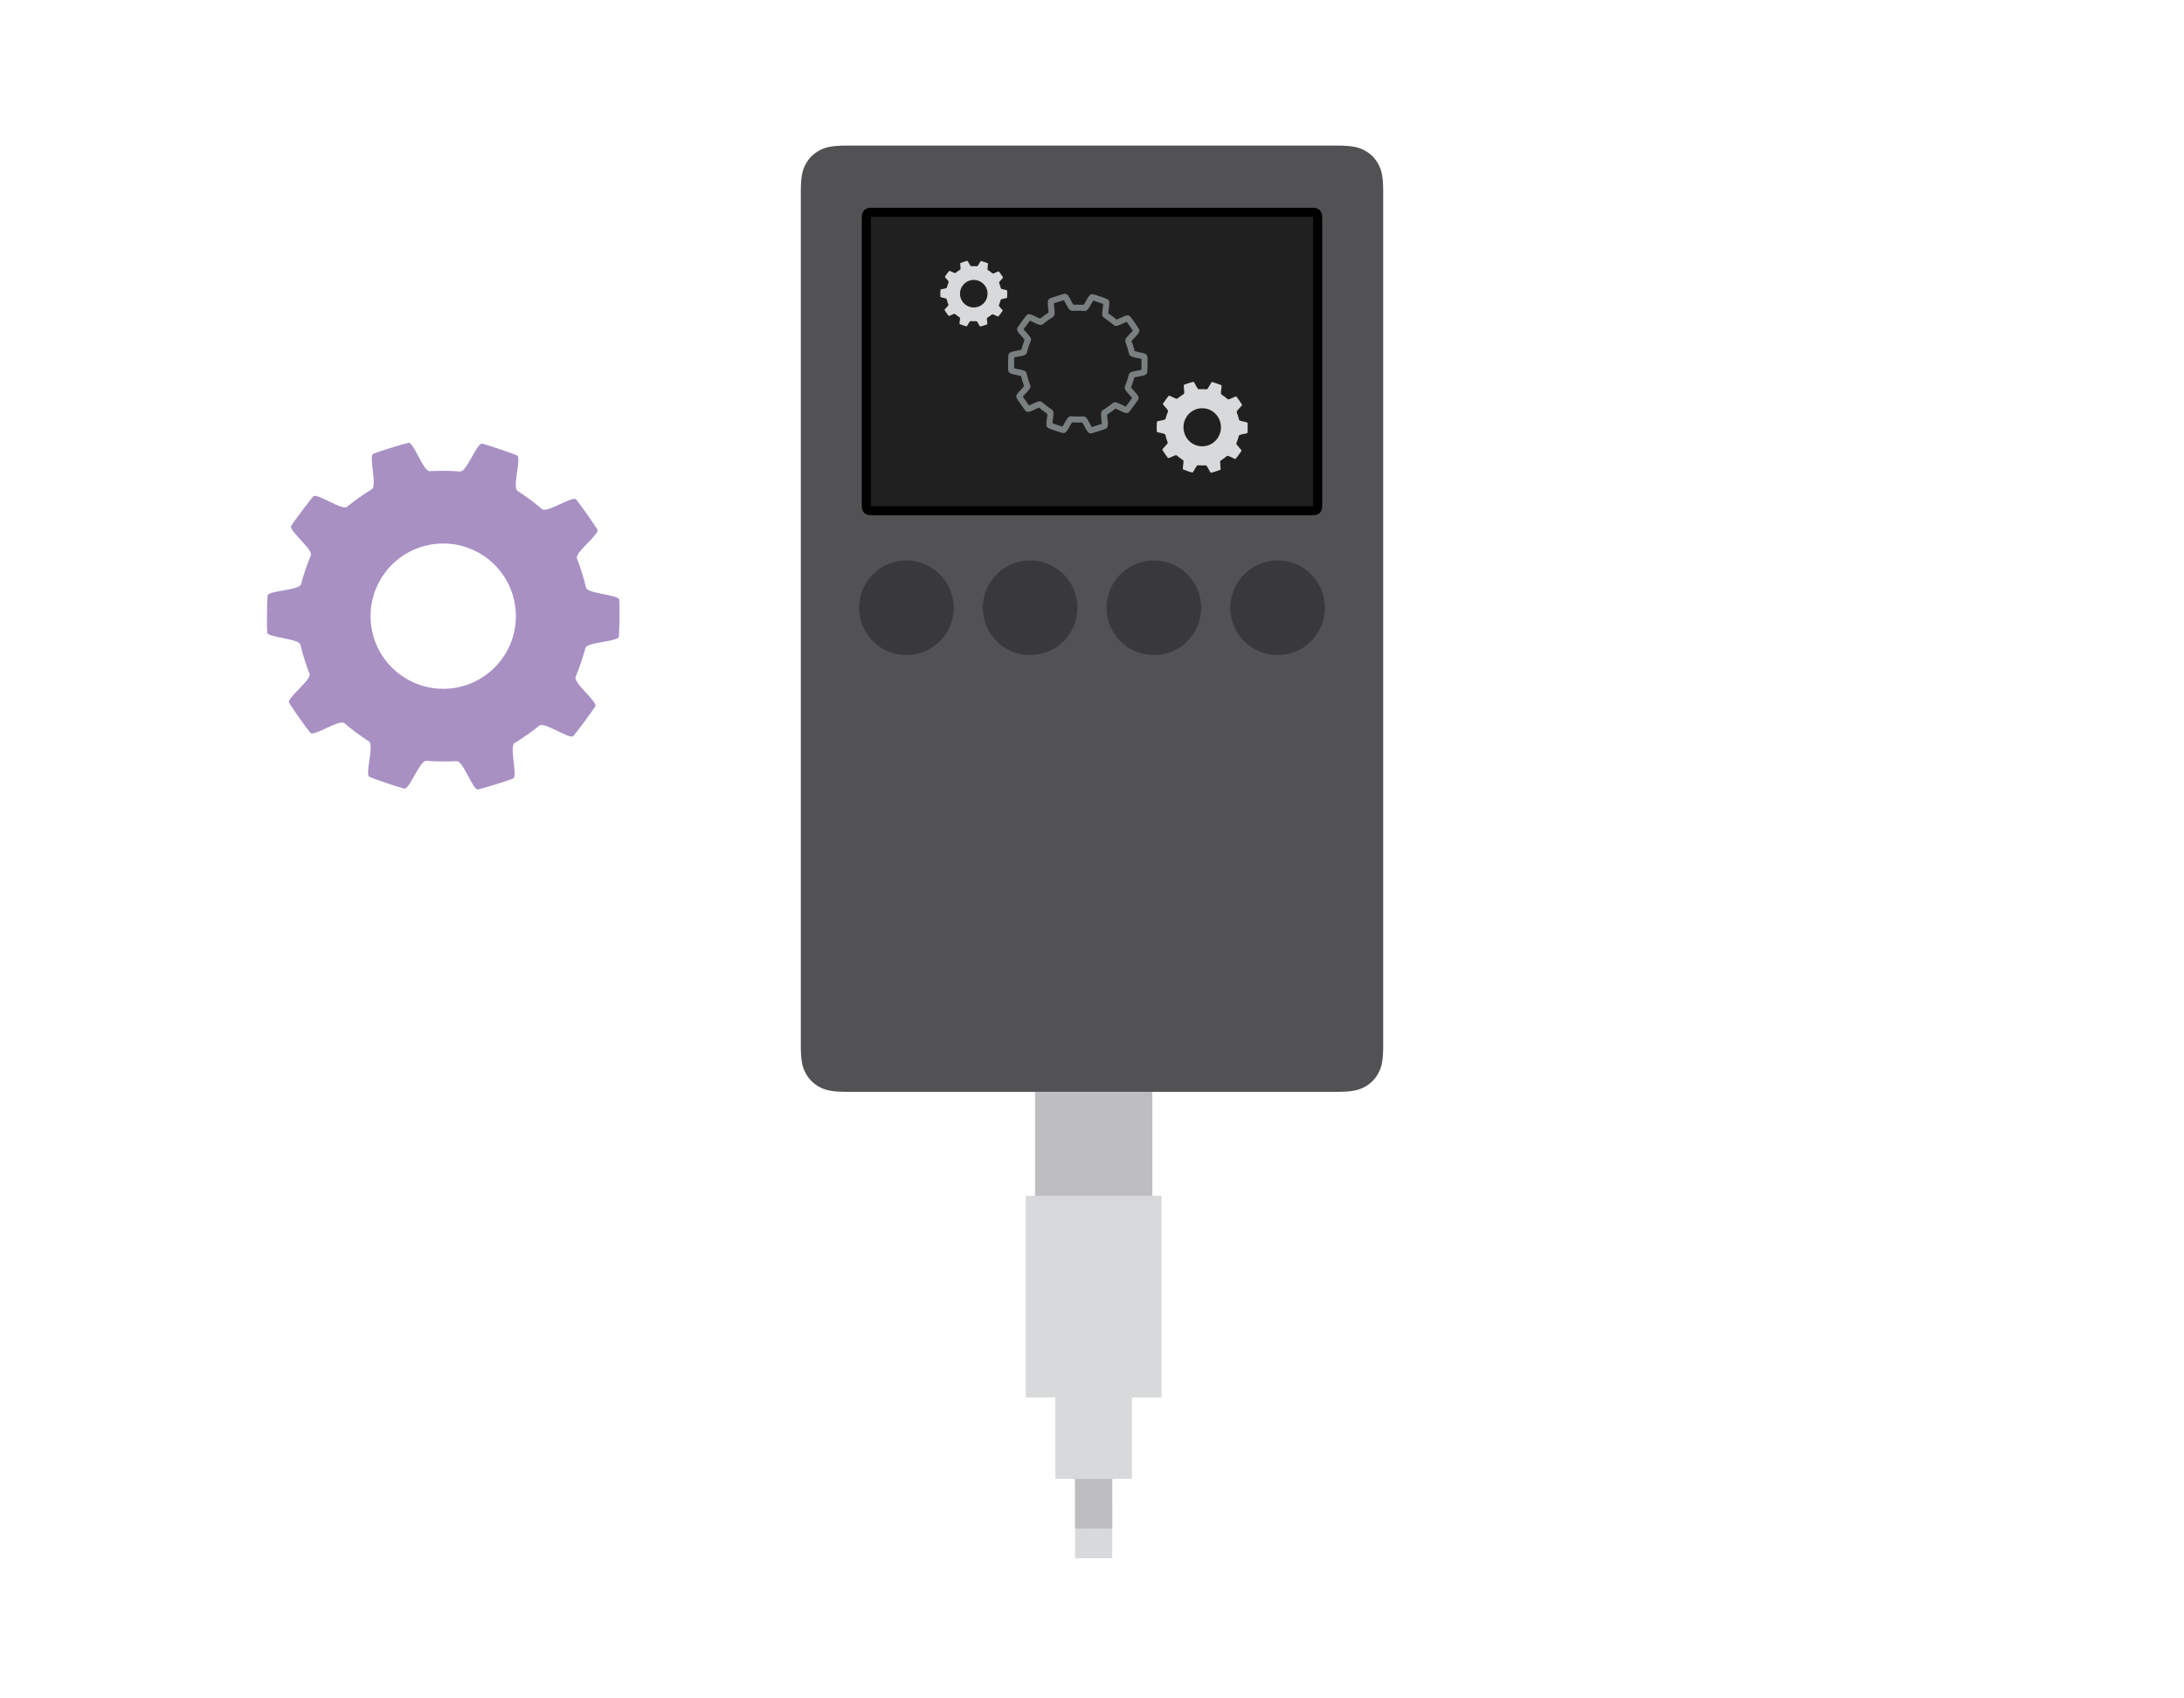 <svg width="360" height="280" viewBox="0 0 360 280" fill="none" xmlns="http://www.w3.org/2000/svg">
<path d="M183.334 219.512V256.897H177.214V219.512H183.334Z" fill="#D8D9DA"/>
<path d="M170.608 179.595H189.943V215.815H170.608V179.595ZM183.32 225.087L183.337 251.983L177.217 251.987L177.2 225.091L183.32 225.087Z" fill="#BEBDC0"/>
<path d="M173.965 206.897H186.583V243.804H173.965V206.897Z" fill="#D8D9DA"/>
<path d="M169.081 197.147H191.468V230.382H169.081V197.147Z" fill="#D8D9DA"/>
<path fill-rule="evenodd" clip-rule="evenodd" d="M139.692 24H220.308C222.983 24 223.953 24.279 224.931 24.801C225.908 25.324 226.676 26.092 227.199 27.07C227.722 28.047 228 29.017 228 31.692V172.308C228 174.983 227.722 175.953 227.199 176.931C226.676 177.908 225.908 178.676 224.931 179.199C223.953 179.722 222.983 180 220.308 180H139.692C137.017 180 136.047 179.722 135.069 179.199C134.092 178.676 133.324 177.908 132.801 176.931C132.278 175.953 132 174.983 132 172.308V31.692C132 29.017 132.278 28.047 132.801 27.07C133.324 26.092 134.092 25.324 135.069 24.801C136.047 24.279 137.017 24 139.692 24Z" fill="#525254"/>
<path d="M149.401 107.997C153.708 107.997 157.201 104.504 157.201 100.197C157.201 95.889 153.708 92.397 149.401 92.397C145.093 92.397 141.601 95.889 141.601 100.197C141.601 104.504 145.093 107.997 149.401 107.997Z" fill="#39393B"/>
<path d="M169.8 107.997C174.108 107.997 177.6 104.504 177.6 100.197C177.6 95.889 174.108 92.397 169.8 92.397C165.492 92.397 162 95.889 162 100.197C162 104.504 165.492 107.997 169.8 107.997Z" fill="#39393B"/>
<path d="M190.199 107.997C194.507 107.997 197.999 104.504 197.999 100.197C197.999 95.889 194.507 92.397 190.199 92.397C185.892 92.397 182.399 95.889 182.399 100.197C182.399 104.504 185.892 107.997 190.199 107.997Z" fill="#39393B"/>
<path d="M210.599 107.997C214.907 107.997 218.399 104.504 218.399 100.197C218.399 95.889 214.907 92.397 210.599 92.397C206.291 92.397 202.799 95.889 202.799 100.197C202.799 104.504 206.291 107.997 210.599 107.997Z" fill="#39393B"/>
<path fill-rule="evenodd" clip-rule="evenodd" d="M216.182 35C216.58 35.001 216.751 35.011 216.914 35.098C216.995 35.142 217.058 35.205 217.102 35.286C217.195 35.46 217.2 35.645 217.2 36.107V83.092C217.2 83.555 217.195 83.739 217.102 83.913C217.058 83.994 216.995 84.058 216.914 84.101C216.74 84.194 216.555 84.2 216.093 84.2H143.908C143.445 84.2 143.261 84.194 143.087 84.101C143.006 84.058 142.942 83.994 142.899 83.913C142.806 83.739 142.8 83.555 142.8 83.092L142.8 36.018C142.801 35.62 142.812 35.448 142.899 35.286C142.942 35.205 143.006 35.142 143.087 35.098C143.261 35.005 143.445 34.999 143.908 34.999L216.182 35Z" fill="#202021" stroke="black" stroke-width="1.5"/>
<path d="M164.975 47.526C164.9 47.217 164.805 46.913 164.69 46.616C164.612 46.434 165.407 45.848 165.33 45.713C165.12 45.389 164.897 45.075 164.661 44.769C164.555 44.647 163.745 45.208 163.598 45.072C163.355 44.866 163.098 44.676 162.83 44.504C162.658 44.402 162.958 43.465 162.816 43.397C162.674 43.329 161.877 43.062 161.721 43.027C161.565 42.99 161.235 43.922 161.038 43.897C160.722 43.872 160.405 43.868 160.088 43.886C159.888 43.904 159.575 42.969 159.423 43.001C159.271 43.033 158.468 43.281 158.321 43.344C158.174 43.406 158.449 44.352 158.278 44.449C158.007 44.615 157.748 44.799 157.501 44.999C157.353 45.127 156.554 44.554 156.444 44.673C156.334 44.792 155.839 45.46 155.756 45.599C155.673 45.739 156.457 46.34 156.373 46.526C156.252 46.817 156.15 47.116 156.068 47.421C156.024 47.617 155.044 47.62 155.021 47.778C154.998 47.938 154.993 48.774 155.009 48.93C155.024 49.086 156.008 49.116 156.046 49.314C156.121 49.624 156.216 49.928 156.33 50.224C156.408 50.407 155.612 50.993 155.69 51.121C155.769 51.249 156.251 51.943 156.358 52.065C156.466 52.187 157.275 51.626 157.422 51.762C157.665 51.968 157.922 52.158 158.189 52.33C158.362 52.432 158.062 53.369 158.204 53.435C158.346 53.502 159.143 53.772 159.298 53.808C159.452 53.844 159.785 52.912 159.981 52.938C160.298 52.962 160.616 52.966 160.933 52.948C161.131 52.93 161.445 53.865 161.597 53.833C161.749 53.801 162.55 53.553 162.699 53.49C162.847 53.428 162.571 52.482 162.742 52.385C163.012 52.219 163.272 52.035 163.518 51.835C163.666 51.707 164.466 52.28 164.576 52.161C164.686 52.041 165.181 51.374 165.264 51.235C165.347 51.095 164.562 50.492 164.649 50.318C164.77 50.027 164.872 49.728 164.954 49.423C164.998 49.227 165.978 49.224 166.001 49.066C166.024 48.907 166.029 48.07 166.014 47.914C165.999 47.758 165.014 47.721 164.975 47.526ZM162.465 49.574C162.237 49.96 161.898 50.27 161.494 50.465C161.089 50.659 160.635 50.728 160.191 50.665C159.746 50.602 159.33 50.407 158.996 50.108C158.662 49.808 158.424 49.416 158.312 48.98C158.201 48.545 158.221 48.087 158.371 47.663C158.52 47.24 158.792 46.87 159.151 46.601C159.51 46.332 159.942 46.175 160.39 46.151C160.839 46.127 161.284 46.237 161.67 46.466C162.188 46.773 162.562 47.274 162.711 47.857C162.86 48.44 162.771 49.059 162.464 49.577V49.574H162.465ZM204.239 69.211C204.139 68.783 204.01 68.362 203.854 67.951C203.748 67.698 204.831 66.888 204.725 66.701C204.44 66.253 204.137 65.817 203.816 65.394C203.672 65.228 202.569 66 202.369 65.813C202.039 65.528 201.69 65.265 201.324 65.026C201.089 64.884 201.499 63.587 201.305 63.496C200.816 63.302 200.319 63.13 199.815 62.98C199.602 62.93 199.153 64.22 198.885 64.184C198.455 64.15 198.022 64.145 197.591 64.17C197.321 64.195 196.895 62.9 196.688 62.944C196.182 63.082 195.682 63.24 195.188 63.419C194.988 63.506 195.363 64.815 195.129 64.949C194.761 65.18 194.409 65.435 194.072 65.712C193.872 65.889 192.784 65.095 192.634 65.26C192.484 65.425 191.81 66.35 191.697 66.543C191.584 66.736 192.647 67.568 192.535 67.816C192.37 68.22 192.231 68.634 192.119 69.056C192.059 69.326 190.726 69.329 190.694 69.549C190.663 69.769 190.656 70.929 190.677 71.144C190.697 71.358 192.037 71.401 192.089 71.675C192.192 72.104 192.321 72.525 192.476 72.937C192.582 73.188 191.499 73.991 191.605 74.186C191.888 74.635 192.192 75.071 192.514 75.493C192.66 75.662 193.761 74.886 193.961 75.073C194.291 75.359 194.641 75.621 195.006 75.86C195.241 76.002 194.831 77.299 195.025 77.393C195.218 77.487 196.303 77.857 196.515 77.906C196.728 77.956 197.177 76.666 197.443 76.702C197.874 76.736 198.307 76.74 198.739 76.716C199.009 76.691 199.435 77.986 199.642 77.942C200.149 77.804 200.649 77.646 201.142 77.467C201.344 77.378 200.967 76.071 201.201 75.937C201.568 75.707 201.921 75.453 202.256 75.177C202.458 74.999 203.546 75.791 203.696 75.627C203.846 75.461 204.52 74.537 204.633 74.343C204.746 74.15 203.683 73.318 203.795 73.07C203.961 72.666 204.1 72.252 204.211 71.83C204.271 71.558 205.604 71.555 205.636 71.335C205.667 71.115 205.674 69.957 205.653 69.741C205.633 69.524 204.293 69.477 204.239 69.211ZM200.823 72.046C200.621 72.399 200.349 72.708 200.026 72.955C199.702 73.202 199.332 73.382 198.938 73.484C198.544 73.586 198.133 73.609 197.73 73.55C197.327 73.492 196.94 73.354 196.591 73.144C195.124 72.258 194.641 70.33 195.511 68.838C195.714 68.485 195.985 68.175 196.308 67.928C196.632 67.681 197.001 67.501 197.395 67.399C197.789 67.296 198.199 67.273 198.602 67.331C199.005 67.389 199.392 67.527 199.741 67.737C200.45 68.166 200.96 68.859 201.16 69.663C201.363 70.471 201.242 71.326 200.823 72.046Z" fill="#D8D9DA"/>
<path d="M171.167 67.11L171.548 67.429C171.809 67.64 172.074 67.84 172.344 68.031L172.637 68.231V68.293L172.629 68.456L172.608 68.666L172.512 69.386C172.499 69.486 172.489 69.587 172.482 69.688L172.478 69.755C172.458 70.178 172.508 70.431 172.838 70.591L173.031 70.672C173.571 70.886 174.831 71.312 175.136 71.379C175.508 71.459 175.699 71.282 175.948 70.912L176.039 70.772L176.149 70.585L176.436 70.072L176.503 69.956C176.589 69.811 176.657 69.707 176.716 69.63L177.054 69.652C177.386 69.667 177.715 69.671 178.043 69.664L178.386 69.65C178.426 69.701 178.472 69.772 178.526 69.864L178.752 70.277L178.97 70.687C179.032 70.801 179.07 70.863 179.124 70.949C179.365 71.326 179.555 71.509 179.932 71.432C180.283 71.361 181.907 70.846 182.232 70.703C182.538 70.569 182.615 70.35 182.622 69.999V69.877C182.62 69.782 182.615 69.687 182.606 69.593L182.52 68.782C182.507 68.658 182.5 68.533 182.5 68.408L182.502 68.344L182.792 68.159C183.068 67.975 183.336 67.783 183.597 67.583L183.867 67.368L183.912 67.382C183.979 67.405 184.054 67.435 184.147 67.477L184.543 67.666L184.936 67.857C185.054 67.913 185.13 67.945 185.224 67.981C185.631 68.137 185.895 68.171 186.15 67.885C186.39 67.617 187.403 66.233 187.585 65.923C187.755 65.633 187.687 65.407 187.482 65.111L187.408 65.009C187.345 64.924 187.279 64.843 187.209 64.764L186.69 64.181C186.628 64.11 186.568 64.036 186.51 63.961L186.467 63.901C186.443 63.865 186.444 63.869 186.38 64.009L186.565 63.533C186.683 63.217 186.788 62.9 186.883 62.581L186.979 62.237L187.035 62.217L187.19 62.175C187.249 62.161 187.315 62.146 187.393 62.131L188.119 61.995C188.277 61.964 188.39 61.937 188.499 61.904C188.862 61.793 189.081 61.657 189.121 61.305C189.161 60.95 189.181 59.216 189.148 58.858C189.117 58.507 188.902 58.365 188.545 58.246L188.375 58.196C188.343 58.187 188.311 58.179 188.278 58.171L187.565 58.019C187.402 57.987 187.24 57.947 187.081 57.897L187.026 57.877L187.068 58.04C186.914 57.383 186.716 56.738 186.478 56.107L186.526 56.212C186.532 56.22 186.536 56.219 186.542 56.213L186.552 56.2C186.593 56.144 186.644 56.082 186.709 56.007L187.011 55.681L187.321 55.353C187.391 55.277 187.437 55.223 187.485 55.164L187.522 55.118C187.794 54.777 187.905 54.538 187.723 54.21L187.613 54.03C187.299 53.536 186.533 52.443 186.331 52.209C186.107 51.949 185.869 51.945 185.527 52.054L185.409 52.094C185.314 52.128 185.238 52.159 185.119 52.212L184.668 52.421C184.526 52.489 184.381 52.552 184.235 52.612L184.087 52.665C184.047 52.678 184.055 52.678 184.17 52.785C183.667 52.348 183.134 51.945 182.577 51.579L182.658 51.627C182.684 51.639 182.69 51.634 182.692 51.617V51.594C182.694 51.472 182.708 51.323 182.737 51.094L182.818 50.5C182.838 50.342 182.847 50.245 182.852 50.133C182.872 49.71 182.822 49.457 182.49 49.298C182.164 49.142 180.54 48.584 180.192 48.51C179.858 48.439 179.67 48.575 179.455 48.872L179.382 48.977C179.333 49.049 179.286 49.123 179.242 49.199L178.894 49.817L178.827 49.933C178.763 50.045 178.691 50.154 178.613 50.257L178.276 50.237C177.946 50.222 177.616 50.218 177.286 50.225L176.944 50.238C176.871 50.138 176.805 50.034 176.747 49.925L176.36 49.201C176.312 49.111 176.261 49.024 176.206 48.939C175.965 48.562 175.775 48.379 175.398 48.456C175.048 48.527 173.425 49.04 173.098 49.184C172.792 49.317 172.715 49.537 172.708 49.888V50.011C172.71 50.101 172.714 50.184 172.724 50.294L172.809 51.105C172.824 51.266 172.83 51.381 172.829 51.479L172.827 51.543L172.537 51.73C172.26 51.915 171.992 52.109 171.73 52.31L171.46 52.525L171.418 52.512C171.305 52.471 171.194 52.424 171.085 52.372L170.328 52.006C170.273 51.98 170.218 51.956 170.162 51.934L170.108 51.913C169.698 51.755 169.433 51.723 169.179 52.015L169.042 52.182C168.674 52.649 167.894 53.713 167.745 53.969C167.575 54.259 167.644 54.486 167.848 54.781L167.993 54.975C168.042 55.036 168.095 55.099 168.177 55.191L168.463 55.51C168.632 55.698 168.741 55.825 168.818 55.929L168.861 55.989C168.885 56.024 168.884 56.019 168.948 55.879L168.763 56.355C168.646 56.669 168.54 56.987 168.444 57.308L168.347 57.652L168.293 57.671C168.134 57.717 167.972 57.754 167.809 57.782L167.486 57.841C167.266 57.876 167.048 57.923 166.833 57.984C166.468 58.094 166.249 58.23 166.209 58.583C166.169 58.938 166.149 60.672 166.182 61.03C166.213 61.38 166.428 61.523 166.784 61.641C166.89 61.677 167.004 61.707 167.159 61.742L167.765 61.869C167.992 61.917 168.134 61.952 168.248 61.991L168.302 62.01L168.261 61.848C168.421 62.521 168.616 63.158 168.851 63.781L168.804 63.676C168.798 63.668 168.794 63.668 168.787 63.675L168.681 63.81C168.612 63.892 168.541 63.972 168.467 64.05L167.919 64.636C167.879 64.681 167.846 64.722 167.808 64.77C167.536 65.111 167.425 65.35 167.607 65.678L167.717 65.858C168.031 66.352 168.797 67.445 168.999 67.679C169.223 67.939 169.461 67.943 169.803 67.834L170.03 67.754C170.101 67.725 170.176 67.692 170.286 67.642L170.907 67.356C170.978 67.324 171.04 67.298 171.095 67.276L171.243 67.224C171.263 67.217 171.271 67.214 171.26 67.199L171.167 67.11ZM174.8 49.665L175.373 49.493L175.493 49.7L175.805 50.287L175.965 50.576C176.243 51.053 176.435 51.246 176.775 51.246L176.871 51.241C177.313 51.217 177.767 51.215 178.224 51.235L178.68 51.263C179.1 51.313 179.304 51.097 179.674 50.466L180.138 49.65L180.202 49.549L180.308 49.582C180.641 49.687 181.14 49.856 181.525 49.995L181.85 50.114L181.84 50.25L181.719 51.175C181.632 51.892 181.663 52.155 181.964 52.372L182.039 52.422C182.417 52.67 182.789 52.942 183.147 53.232L183.502 53.529C183.836 53.842 184.092 53.787 184.918 53.407L185.599 53.094L185.717 53.046L186.063 53.527C186.28 53.836 186.519 54.183 186.679 54.426L186.731 54.505L186.65 54.603C186.561 54.702 186.47 54.8 186.377 54.896L186.232 55.048C185.528 55.792 185.358 56.026 185.551 56.479C185.763 57.043 185.946 57.64 186.09 58.247C186.168 58.668 186.37 58.783 187.163 58.957L187.825 59.094L188.103 59.158L188.161 59.174L188.164 59.297C188.168 59.642 188.164 60.15 188.154 60.56L188.141 60.965L187.906 61.018L187.143 61.16C186.357 61.314 186.143 61.43 186.046 61.864C185.893 62.448 185.696 63.038 185.462 63.613C185.29 63.988 185.39 64.21 185.885 64.781L186.463 65.43L186.601 65.6L186.547 65.68C186.34 65.978 186.007 66.436 185.748 66.78L185.553 67.035L185.433 66.985L184.601 66.583C183.901 66.253 183.662 66.223 183.333 66.518C182.99 66.798 182.623 67.07 182.242 67.324L181.856 67.572C181.512 67.772 181.449 67.99 181.505 68.668L181.611 69.703L181.62 69.866L181.51 69.906C181.177 70.019 180.676 70.18 180.284 70.298L179.956 70.394L179.836 70.188L179.526 69.601L179.364 69.312C179.087 68.835 178.894 68.642 178.554 68.643L178.458 68.648C178.017 68.672 177.562 68.674 177.106 68.654L176.649 68.626C176.231 68.576 176.026 68.791 175.656 69.423L175.192 70.239L175.128 70.339L175.051 70.316C174.625 70.18 174.201 70.037 173.78 69.886L173.478 69.774L173.497 69.569L173.609 68.729C173.707 67.933 173.665 67.692 173.286 67.464C172.788 67.136 172.296 66.764 171.828 66.36C171.538 66.09 171.308 66.094 170.714 66.347L169.792 66.768L169.612 66.841L169.267 66.361C169.058 66.064 168.852 65.764 168.651 65.462L168.598 65.381L168.761 65.196L169.098 64.839C169.754 64.147 169.945 63.896 169.813 63.498L169.78 63.41C169.563 62.832 169.383 62.241 169.24 61.641C169.162 61.221 168.959 61.105 168.167 60.931L167.503 60.794C167.41 60.775 167.318 60.753 167.226 60.73L167.168 60.713L167.166 60.591C167.162 60.246 167.166 59.738 167.176 59.328L167.188 58.922L167.332 58.889L168.187 58.729C168.975 58.574 169.187 58.459 169.282 58.021C169.435 57.441 169.632 56.851 169.866 56.276C170.038 55.901 169.938 55.678 169.443 55.108L168.867 54.461L168.728 54.29L168.779 54.218C168.983 53.926 169.317 53.471 169.579 53.123L169.781 52.859L169.897 52.909L170.729 53.312C171.377 53.617 171.629 53.665 171.926 53.435L171.996 53.377C172.34 53.093 172.706 52.82 173.089 52.564L173.475 52.314C173.843 52.101 173.889 51.866 173.811 51.067L173.718 50.185L173.709 50.02L173.82 49.982C174.086 49.891 174.46 49.77 174.8 49.665Z" fill="#7A7F80"/>
<path d="M94.881 111.599C95.521 110.053 96.058 108.467 96.489 106.85C96.723 105.82 101.913 105.804 102.01 104.967C102.108 104.13 102.158 99.715 102.08 98.872C102.002 98.03 96.795 97.893 96.6 96.87C96.207 95.239 95.708 93.635 95.106 92.069C94.692 91.109 98.892 88.049 98.475 87.309C98.058 86.569 95.515 82.969 94.953 82.33C94.392 81.69 90.122 84.644 89.343 83.93C88.066 82.842 86.719 81.84 85.309 80.93C84.397 80.374 85.997 75.448 85.234 75.09C84.472 74.73 80.28 73.315 79.46 73.142C78.64 72.97 76.892 77.849 75.844 77.729C74.178 77.602 72.506 77.583 70.837 77.674C69.791 77.771 68.167 72.836 67.334 73.004C66.503 73.17 62.305 74.474 61.524 74.811C60.742 75.148 62.208 80.13 61.293 80.653C59.867 81.526 58.499 82.493 57.201 83.548C56.419 84.235 52.194 81.201 51.638 81.829C51.081 82.458 48.433 85.966 47.994 86.709C47.554 87.451 51.671 90.616 51.232 91.559C50.593 93.106 50.054 94.692 49.621 96.308C49.396 97.334 44.205 97.351 44.108 98.188C44.01 99.025 43.96 103.44 44.038 104.283C44.116 105.126 49.323 105.262 49.515 106.288C49.911 107.918 50.411 109.521 51.012 111.087C51.423 112.049 47.226 115.107 47.643 115.846C48.06 116.586 50.603 120.186 51.165 120.826C51.727 121.465 55.997 118.514 56.775 119.228C58.053 120.315 59.401 121.317 60.809 122.228C61.719 122.767 60.122 127.707 60.884 128.068C61.646 128.43 65.838 129.84 66.659 130.016C67.479 130.191 69.226 125.306 70.275 125.429C71.941 125.555 73.613 125.574 75.282 125.484C76.328 125.384 77.952 130.319 78.784 130.152C79.615 129.985 83.816 128.678 84.594 128.342C85.374 128.005 83.91 123.022 84.825 122.5C86.25 121.632 87.617 120.671 88.915 119.623C89.696 118.933 93.921 121.968 94.492 121.343C95.062 120.717 97.685 117.193 98.124 116.455C98.564 115.718 94.444 112.539 94.881 111.598V111.599ZM66.948 111.877C61.261 108.501 59.387 101.155 62.761 95.468C66.136 89.781 73.481 87.906 79.17 91.28C84.857 94.654 86.733 102 83.36 107.687C82.559 109.042 81.499 110.225 80.24 111.168C78.981 112.112 77.548 112.799 76.024 113.188C74.499 113.577 72.913 113.662 71.356 113.437C69.798 113.212 68.3 112.682 66.948 111.877Z" fill="#532289" fill-opacity="0.5"/>
</svg>
